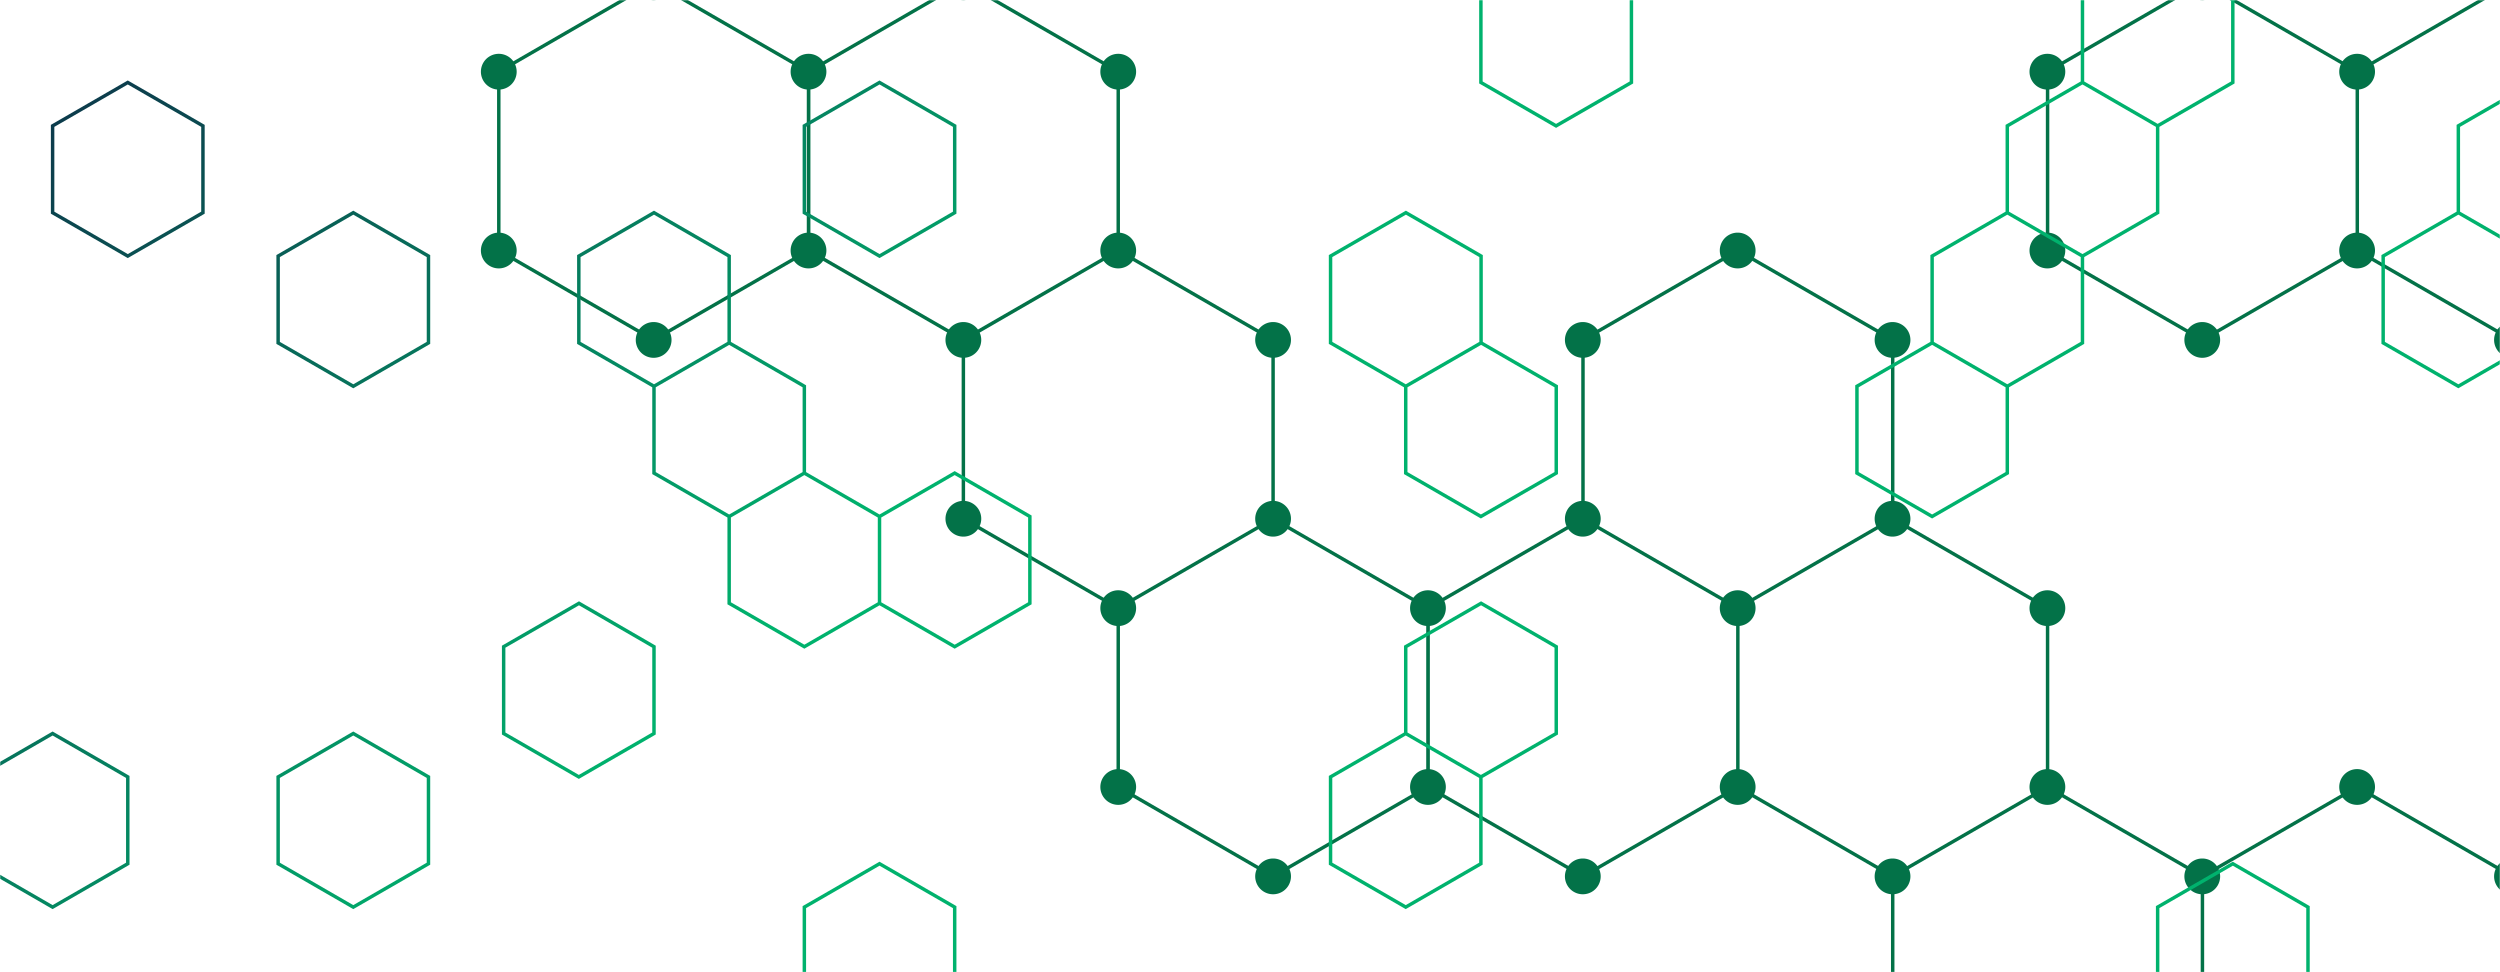 <svg xmlns="http://www.w3.org/2000/svg" viewBox="0 0 1440 560">
  <g fill="none" mask="url(&quot;#a&quot;)">
    <path stroke="url(&quot;#b&quot;)" stroke-width="2"
      d="m19.7 607.8 89.2 51.5v103l-89.2 51.5-89.2-51.5v-103zm356.8-618 89.2 51.5v103l-89.2 51.5-89.2-51.5v-103zm0 618 89.2 51.5v103l-89.2 51.5-89.2-51.5v-103zm178.4-618 89.2 51.5v103L555 195.8l-89.2-51.5v-103zm89.2 154.5 89.2 51.5v103l-89.2 51.5-89.2-51.5v-103zm89.2 154.5 89.2 51.5v103l-89.2 51.5-89.2-51.5v-103zM1001 144.3l89.2 51.5v103l-89.2 51.5-89.2-51.5v-103zm-89.2 154.5 89.2 51.5v103l-89.2 51.5-89.2-51.5v-103zm0 309 89.2 51.5v103l-89.2 51.5-89.2-51.5v-103zm178.4-309 89.2 51.5v103l-89.2 51.5-89.2-51.5v-103zm89.2 154.5 89.2 51.5v103l-89.2 51.5-89.2-51.5v-103zm-89.2 154.5 89.2 51.5v103l-89.2 51.5-89.2-51.5v-103zm178.4-618 89.2 51.5v103l-89.2 51.5-89.2-51.5v-103zm89.2 463.5 89.2 51.5v103l-89.2 51.5-89.2-51.5v-103zM1447-10.2l89.2 51.5v103l-89.2 51.5-89.2-51.5v-103z" />
    <path fill="url(&quot;#b&quot;)"
      d="M9.4 607.8a10.3 10.3 0 1 0 20.6 0 10.3 10.3 0 1 0-20.6 0zm89.2 51.5a10.3 10.3 0 1 0 20.6 0 10.3 10.3 0 1 0-20.6 0zm0 103a10.3 10.3 0 1 0 20.6 0 10.3 10.3 0 1 0-20.6 0zM9.4 813.8a10.3 10.3 0 1 0 20.6 0 10.3 10.3 0 1 0-20.6 0zm-89.2-51.5a10.3 10.3 0 1 0 20.6 0 10.3 10.3 0 1 0-20.6 0zm0-103a10.3 10.3 0 1 0 20.6 0 10.3 10.3 0 1 0-20.6 0zm446-669.5a10.3 10.3 0 1 0 20.6 0 10.3 10.3 0 1 0-20.6 0zm89.2 51.5a10.3 10.3 0 1 0 20.6 0 10.3 10.3 0 1 0-20.6 0zm0 103a10.3 10.3 0 1 0 20.6 0 10.3 10.3 0 1 0-20.6 0zm-89.2 51.5a10.3 10.3 0 1 0 20.6 0 10.3 10.3 0 1 0-20.6 0zM277 144.3a10.3 10.3 0 1 0 20.6 0 10.3 10.3 0 1 0-20.6 0zm0-103a10.3 10.3 0 1 0 20.6 0 10.3 10.3 0 1 0-20.6 0zm89.2 566.5a10.3 10.3 0 1 0 20.6 0 10.3 10.3 0 1 0-20.6 0zm89.2 51.5a10.3 10.3 0 1 0 20.6 0 10.3 10.3 0 1 0-20.6 0zm0 103a10.3 10.3 0 1 0 20.6 0 10.3 10.3 0 1 0-20.6 0zm-89.2 51.5a10.3 10.3 0 1 0 20.6 0 10.3 10.3 0 1 0-20.6 0zM277 762.3a10.3 10.3 0 1 0 20.6 0 10.3 10.3 0 1 0-20.6 0zm0-103a10.3 10.3 0 1 0 20.6 0 10.3 10.3 0 1 0-20.6 0zM544.6-10.2a10.3 10.3 0 1 0 20.6 0 10.3 10.3 0 1 0-20.6 0zm89.2 51.5a10.3 10.3 0 1 0 20.6 0 10.3 10.3 0 1 0-20.6 0zm0 103a10.3 10.3 0 1 0 20.6 0 10.3 10.3 0 1 0-20.6 0zm-89.2 51.5a10.3 10.3 0 1 0 20.6 0 10.3 10.3 0 1 0-20.6 0zm178.4 0a10.3 10.3 0 1 0 20.6 0 10.3 10.3 0 1 0-20.6 0zm0 103a10.3 10.3 0 1 0 20.6 0 10.3 10.3 0 1 0-20.6 0zm-89.2 51.5a10.3 10.3 0 1 0 20.6 0 10.3 10.3 0 1 0-20.6 0zm-89.2-51.5a10.3 10.3 0 1 0 20.6 0 10.3 10.3 0 1 0-20.6 0zm267.6 51.5a10.3 10.3 0 1 0 20.6 0 10.3 10.3 0 1 0-20.6 0zm0 103a10.3 10.3 0 1 0 20.6 0 10.3 10.3 0 1 0-20.6 0zM723 504.8a10.3 10.3 0 1 0 20.6 0 10.3 10.3 0 1 0-20.6 0zm-89.2-51.5a10.3 10.3 0 1 0 20.6 0 10.3 10.3 0 1 0-20.6 0zm356.8-309a10.3 10.3 0 1 0 20.6 0 10.3 10.3 0 1 0-20.6 0zm89.2 51.5a10.3 10.3 0 1 0 20.6 0 10.3 10.3 0 1 0-20.6 0zm0 103a10.3 10.3 0 1 0 20.6 0 10.3 10.3 0 1 0-20.6 0zm-89.2 51.5a10.3 10.3 0 1 0 20.6 0 10.3 10.3 0 1 0-20.6 0zm-89.2-51.5a10.3 10.3 0 1 0 20.6 0 10.3 10.3 0 1 0-20.6 0zm0-103a10.3 10.3 0 1 0 20.6 0 10.3 10.3 0 1 0-20.6 0zm89.2 257.5a10.3 10.3 0 1 0 20.6 0 10.3 10.3 0 1 0-20.6 0zm-89.2 51.5a10.3 10.3 0 1 0 20.6 0 10.3 10.3 0 1 0-20.6 0zm0 103a10.3 10.3 0 1 0 20.6 0 10.3 10.3 0 1 0-20.6 0zm89.2 51.5a10.3 10.3 0 1 0 20.6 0 10.3 10.3 0 1 0-20.6 0zm0 103a10.3 10.3 0 1 0 20.6 0 10.3 10.3 0 1 0-20.6 0zm-89.2 51.5a10.3 10.3 0 1 0 20.6 0 10.3 10.3 0 1 0-20.6 0zm-89.2-51.5a10.3 10.3 0 1 0 20.6 0 10.3 10.3 0 1 0-20.6 0zm0-103a10.3 10.3 0 1 0 20.6 0 10.3 10.3 0 1 0-20.6 0zm356.8-309a10.3 10.3 0 1 0 20.6 0 10.3 10.3 0 1 0-20.6 0zm0 103a10.3 10.3 0 1 0 20.6 0 10.3 10.3 0 1 0-20.6 0zm-89.2 51.5a10.3 10.3 0 1 0 20.6 0 10.3 10.3 0 1 0-20.6 0zm178.4 0a10.3 10.3 0 1 0 20.6 0 10.3 10.3 0 1 0-20.6 0zm0 103a10.3 10.3 0 1 0 20.6 0 10.3 10.3 0 1 0-20.6 0zm-89.2 51.5a10.3 10.3 0 1 0 20.6 0 10.3 10.3 0 1 0-20.6 0zm-89.2-51.5a10.3 10.3 0 1 0 20.6 0 10.3 10.3 0 1 0-20.6 0zm89.2 154.5a10.3 10.3 0 1 0 20.6 0 10.3 10.3 0 1 0-20.6 0zm-89.2 51.5a10.3 10.3 0 1 0 20.6 0 10.3 10.3 0 1 0-20.6 0zm178.4-824a10.3 10.3 0 1 0 20.6 0 10.3 10.3 0 1 0-20.6 0zm89.2 51.5a10.3 10.3 0 1 0 20.6 0 10.3 10.3 0 1 0-20.6 0zm0 103a10.3 10.3 0 1 0 20.6 0 10.3 10.3 0 1 0-20.6 0zm-89.2 51.5a10.3 10.3 0 1 0 20.6 0 10.3 10.3 0 1 0-20.6 0zm-89.2-51.5a10.3 10.3 0 1 0 20.6 0 10.3 10.3 0 1 0-20.6 0zm0-103a10.3 10.3 0 1 0 20.6 0 10.3 10.3 0 1 0-20.6 0zm178.4 412a10.3 10.3 0 1 0 20.6 0 10.3 10.3 0 1 0-20.6 0zm89.2 51.5a10.3 10.3 0 1 0 20.6 0 10.3 10.3 0 1 0-20.6 0zm0 103a10.3 10.3 0 1 0 20.6 0 10.3 10.3 0 1 0-20.6 0zm-89.2 51.5a10.3 10.3 0 1 0 20.6 0 10.3 10.3 0 1 0-20.6 0zm89.2-669.5a10.3 10.3 0 1 0 20.6 0 10.3 10.3 0 1 0-20.6 0zm89.2 51.5a10.3 10.3 0 1 0 20.6 0 10.3 10.3 0 1 0-20.6 0zm0 103a10.3 10.3 0 1 0 20.6 0 10.3 10.3 0 1 0-20.6 0zm-89.2 51.5a10.3 10.3 0 1 0 20.6 0 10.3 10.3 0 1 0-20.6 0z" />
    <path stroke="url(&quot;#c&quot;)" stroke-width="2"
      d="m73.6 47.5 43.3 25v50l-43.3 25-43.3-25v-50zm-43.3 375 43.3 25v50l-43.3 25-43.3-25v-50zm173.2-300 43.3 25v50l-43.3 25-43.3-25v-50zm0 300 43.3 25v50l-43.3 25-43.3-25v-50zm130-75 43.2 25v50l-43.3 25-43.3-25v-50zm43.2-225 43.3 25v50l-43.3 25-43.3-25v-50zm43.3 75 43.3 25v50l-43.3 25-43.3-25v-50zm86.6-150 43.3 25v50l-43.3 25-43.3-25v-50zm-43.3 225 43.3 25v50l-43.3 25-43.3-25v-50zm43.3 225 43.3 25v50l-43.3 25-43.3-25v-50zm43.3-225 43.3 25v50l-43.3 25-43.3-25v-50zm259.9-150 43.3 25v50l-43.4 25-43.3-25v-50zm43.3 75 43.3 25v50l-43.4 25-43.3-25v-50zm0 150 43.3 25v50l-43.4 25-43.3-25v-50zm-43.4 75 43.3 25v50l-43.3 25-43.3-25v-50zm86.6-450 43.4 25v50l-43.4 25-43.3-25v-50zm216.6 225 43.3 25v50l-43.3 25-43.3-25v-50zm86.6-150 43.3 25v50l-43.3 25-43.3-25v-50zm-43.3 75 43.3 25v50l-43.3 25-43.3-25v-50zm86.6-150 43.3 25v50l-43.3 25-43.3-25v-50zm43.3 525 43.3 25v50l-43.3 25-43.3-25v-50zm173.2-450 43.3 25v50l-43.3 25-43.3-25v-50zm-43.3 75 43.3 25v50l-43.3 25-43.3-25v-50z" />
  </g>
  <defs>
    <linearGradient id="b" x1="220" x2="1220" y1="780" y2="-220" gradientUnits="userSpaceOnUse">
      <stop offset="0" stop-color="#000" />
      <stop offset="0" stop-color="rgba(3, 114, 72, 1)" />
    </linearGradient>
    <linearGradient id="c" x1="220" x2="1220" y1="-220" y2="780" gradientUnits="userSpaceOnUse">
      <stop offset="0" stop-color="rgba(14, 42, 71, 1)" />
      <stop offset=".4" stop-color="rgba(0, 178, 109, 1)" />
    </linearGradient>
    <mask id="a">
      <path fill="#fff" d="M0 0h1440v560H0z" />
    </mask>
  </defs>
</svg>